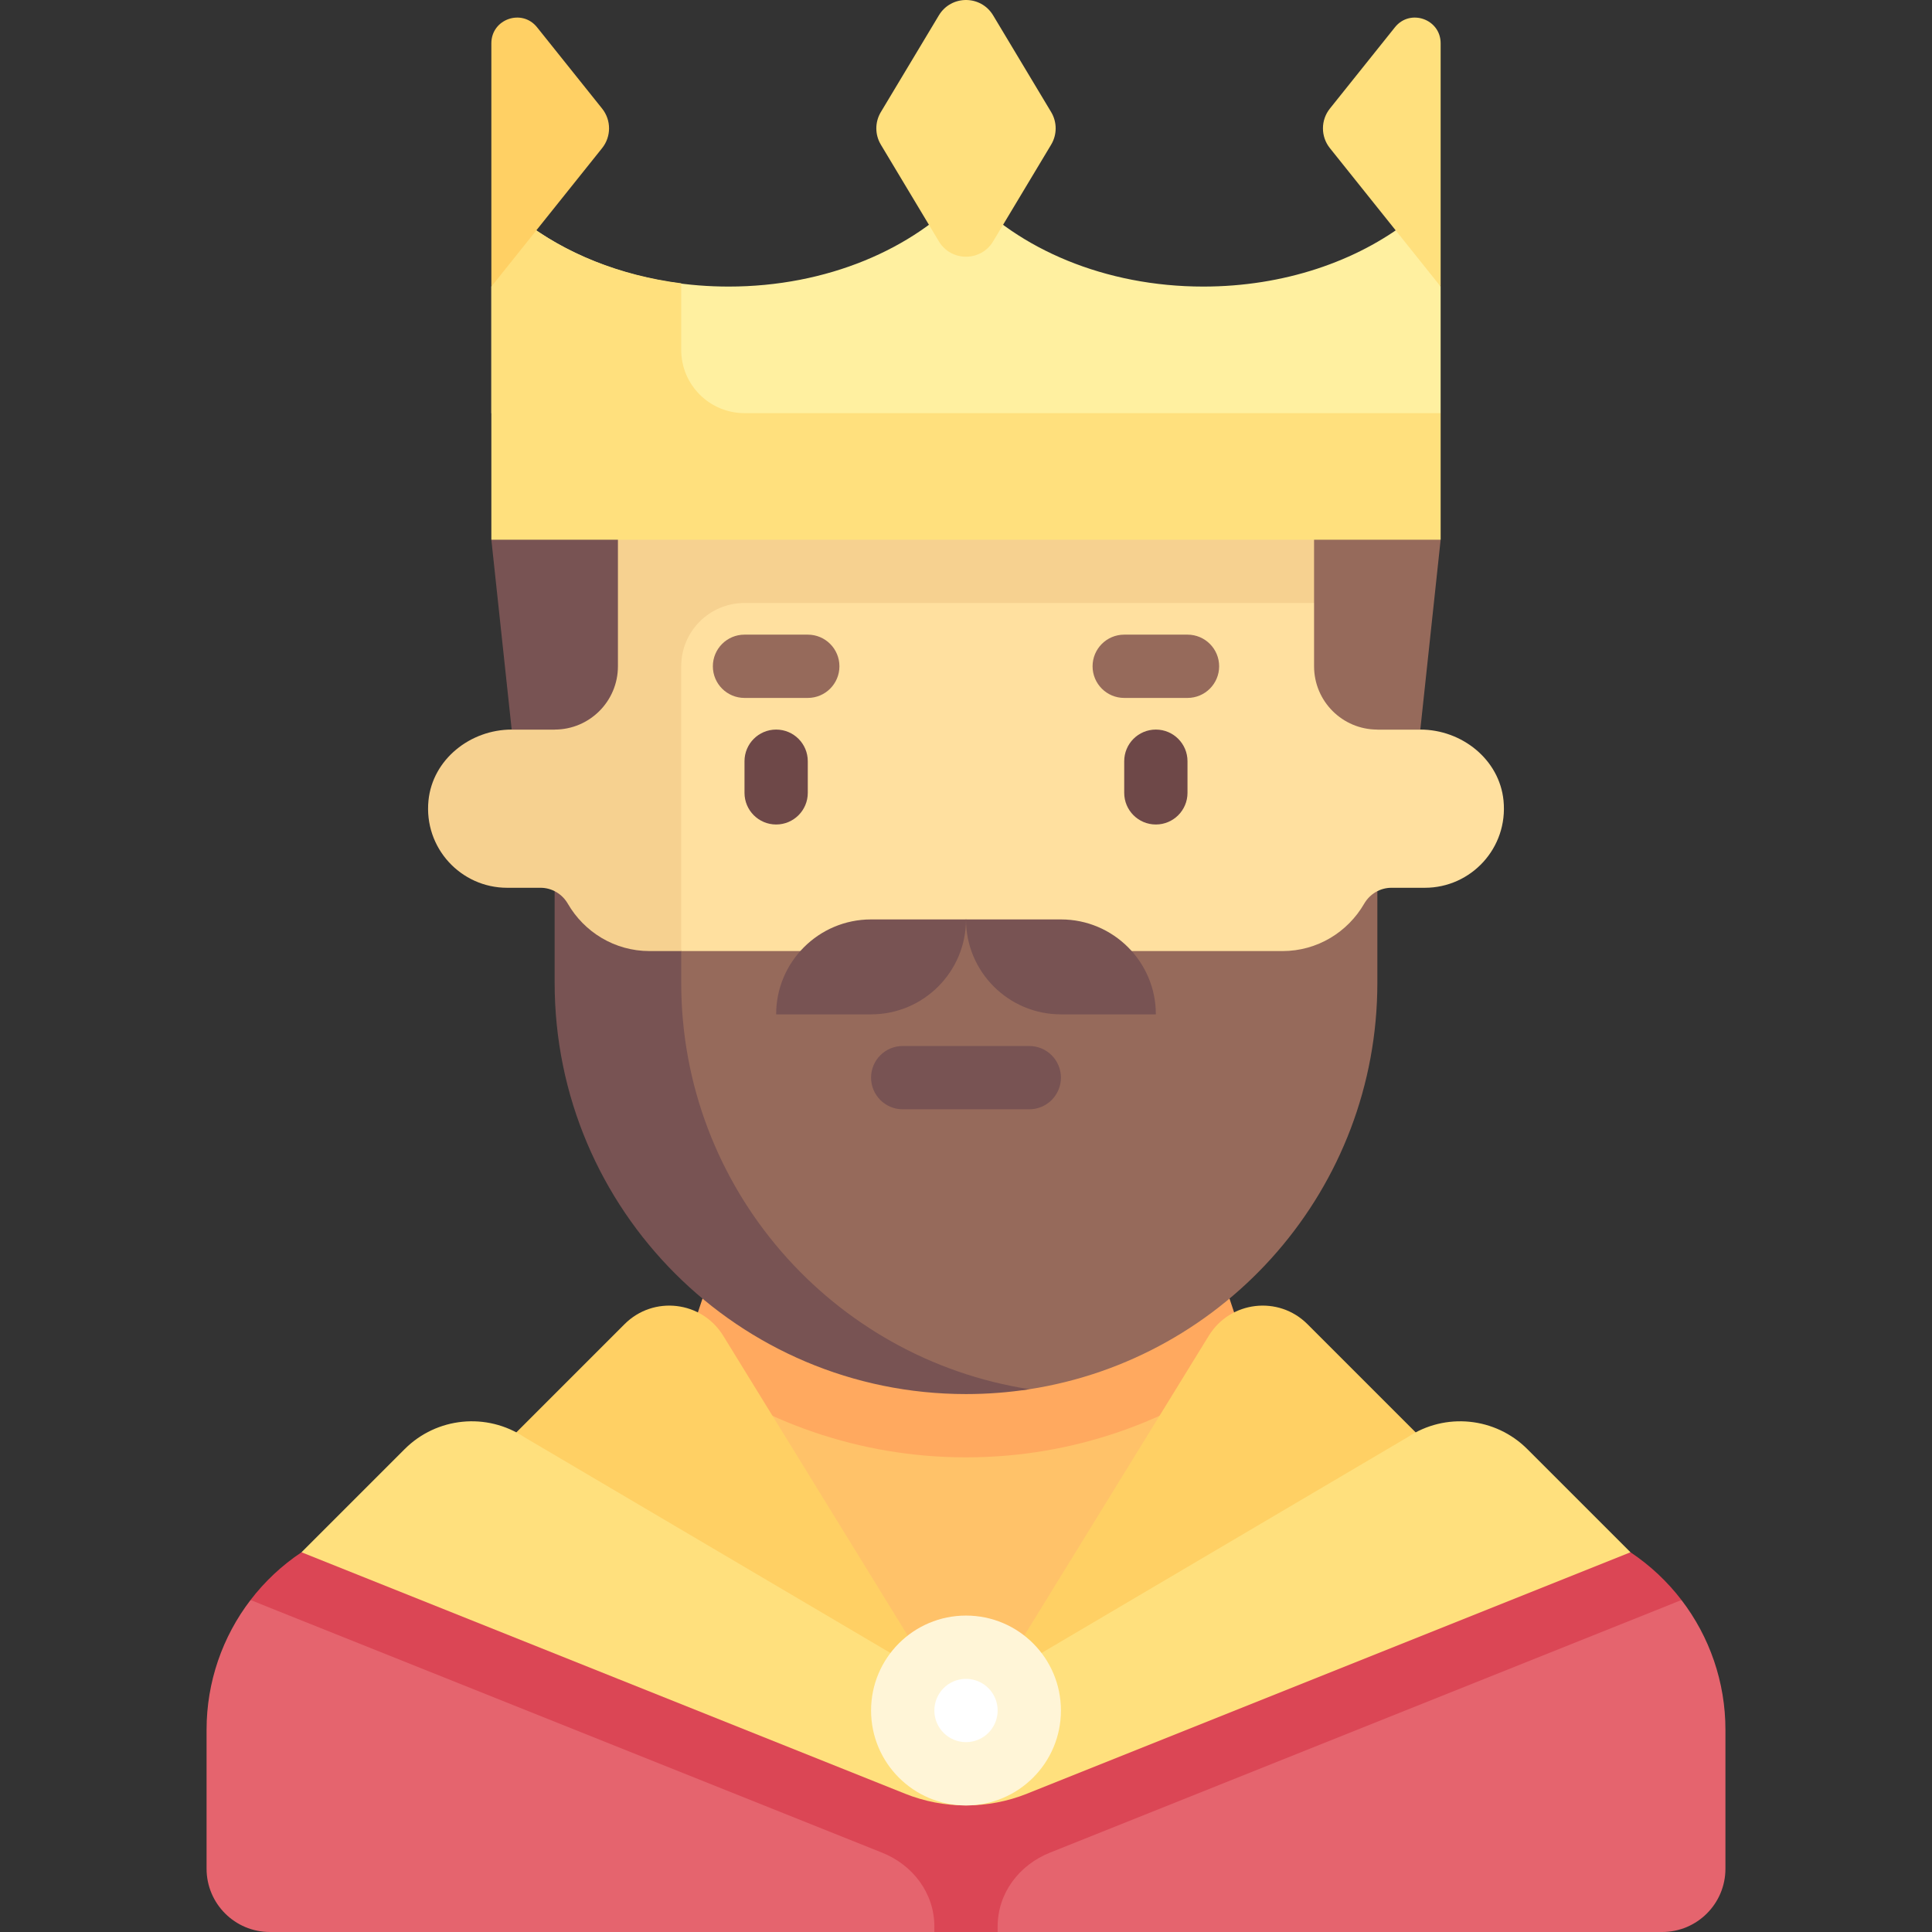 <svg id="Capa_1" enable-background="new 0 0 512 512" height="512" viewBox="0 0 512 512" width="512" xmlns="http://www.w3.org/2000/svg"><rect x="0" y="0" width="512" height="512" fill="#333333" stroke="none"/><g><path d="m445.606 424.016-379.21-.002c-7.456 9.73-11.653 21.77-11.653 34.364v36.851c0 9.263 7.509 16.771 16.771 16.771h368.971c9.263 0 16.771-7.509 16.771-16.771v-36.851c.001-12.593-4.195-24.631-11.65-34.362z" fill="#e5646e"/><path d="m432.1 411.372h-143.838l-28.452 16.771h-7.621l-28.452-16.771h-143.837c-5.236 3.491-9.778 7.78-13.504 12.642l7.275 2.93 159.929 63.97c.045.018.091.036.136.054 8.187 3.25 13.879 10.754 13.879 19.562v1.47h16.771v-1.47c0-8.808 5.692-16.312 13.879-19.562.045-.018.091-.036.136-.054l159.928-63.971 7.278-2.927c-3.727-4.862-8.271-9.154-13.507-12.644z" fill="#db4655"/><path d="m356.628 436.529h-201.256l33.542-74.196h134.172z" fill="#ffc269"/><path d="m180.574 360.92c21.03 15.811 47.089 25.294 75.426 25.294s54.395-9.483 75.426-25.294l-8.34-25.02h-134.172z" fill="#ffa95f"/><path d="m373.402 58.491c-13.894 10.768-33.172 17.453-54.51 17.453-26.051 0-49.03-9.963-62.893-25.157-13.863 15.194-36.842 25.157-62.893 25.157-21.345 0-40.627-6.688-54.522-17.462l-8.37 17.465v33.54l8.386 8.386h234.8l8.386-8.386v-33.54z" fill="#fff0a0"/><path d="m165.667 226.886v33.543c0 60.207 30.127 107.738 90.333 107.738 5.718 0 11.332.836 16.812-.012 52.225-8.084 92.202-53.236 92.202-107.726v-33.543z" fill="#966a5b"/><path d="m180.529 260.429v-33.543h-33.543v33.543c0 60.207 48.807 109.014 109.014 109.014 5.719 0 11.332-.44 16.812-1.288-52.223-8.086-92.283-53.238-92.283-107.726z" fill="#785353"/><path d="m398.448 212.145c-1.093-10.912-11.085-18.801-22.051-18.801h-11.383v-58.7h-218.028l33.543 117.4h50.317l25.154-8.386 25.154 8.386h58.703c9.284 0 17.326-5.06 21.665-12.552 1.502-2.593 4.228-4.22 7.225-4.22h8.846c12.292 0 22.112-10.578 20.855-23.127z" fill="#ffe09f"/><path d="m146.986 134.644v58.7h-11.383c-10.966 0-20.959 7.89-22.051 18.801-1.257 12.549 8.564 23.127 20.856 23.127h8.846c2.997 0 5.724 1.627 7.225 4.22 4.339 7.492 12.38 12.551 21.664 12.551h8.386v-75.471c0-9.263 7.509-16.771 16.771-16.771h158.2v-25.157z" fill="#f6d190"/><path d="m205.686 218.501c-4.635 0-8.386-3.755-8.386-8.386v-8.386c0-4.631 3.751-8.386 8.386-8.386s8.386 3.755 8.386 8.386v8.386c0 4.631-3.751 8.386-8.386 8.386z" fill="#6e4848"/><path d="m306.314 218.501c-4.635 0-8.386-3.755-8.386-8.386v-8.386c0-4.631 3.751-8.386 8.386-8.386s8.386 3.755 8.386 8.386v8.386c0 4.631-3.751 8.386-8.386 8.386z" fill="#6e4848"/><path d="m214.072 184.958h-16.772c-4.635 0-8.386-3.755-8.386-8.386s3.751-8.386 8.386-8.386h16.771c4.635 0 8.386 3.755 8.386 8.386s-3.75 8.386-8.385 8.386z" fill="#966a5b"/><path d="m314.7 184.958h-16.771c-4.635 0-8.386-3.755-8.386-8.386s3.751-8.386 8.386-8.386h16.771c4.635 0 8.386 3.755 8.386 8.386s-3.751 8.386-8.386 8.386z" fill="#966a5b"/><path d="m248.809 4.071-15.378 25.63c-1.593 2.656-1.593 5.973 0 8.629l15.378 25.63c3.257 5.428 11.124 5.428 14.381 0l15.378-25.63c1.593-2.656 1.593-5.973 0-8.629l-15.378-25.63c-3.256-5.428-11.124-5.428-14.381 0z" fill="#ffe07d"/><g fill="#785353"><path d="m256 243.658h-25.157c-13.894 0-25.157 11.263-25.157 25.157h25.157c13.894 0 25.157-11.263 25.157-25.157z"/><path d="m256 243.658h25.157c13.894 0 25.157 11.263 25.157 25.157h-25.157c-13.894 0-25.157-11.263-25.157-25.157z"/><path d="m272.771 293.972h-33.543c-4.635 0-8.386-3.755-8.386-8.386s3.751-8.386 8.386-8.386h33.543c4.635 0 8.386 3.755 8.386 8.386s-3.751 8.386-8.386 8.386z"/></g><path d="m247.614 444.914-55.957-90.93c-5.678-9.226-18.482-10.73-26.143-3.069l-35.3 35.3 100.628 58.7h16.772" fill="#ffd064"/><path d="m146.986 193.344h-11.383l-5.388-50.314 33.543-8.386v41.928c-.001 9.263-7.509 16.772-16.772 16.772z" fill="#785353"/><path d="m365.014 193.344h11.383l5.388-50.314-33.543-8.386v41.928c.001 9.263 7.509 16.772 16.772 16.772z" fill="#966a5b"/><path d="m264.386 444.914 55.957-90.93c5.678-9.226 18.482-10.73 26.143-3.069l35.3 35.3-100.628 58.7h-16.772" fill="#ffd064"/><path d="m404.754 384.027c-8.48-8.48-21.766-9.795-31.743-3.144l-108.626 64.032h-16.771l-108.626-64.032c-9.977-6.652-23.263-5.336-31.743 3.144l-27.345 27.345 159.928 63.971c5.143 2.057 10.632 3.114 16.172 3.114 5.54 0 11.028-1.057 16.172-3.114l159.928-63.971z" fill="#ffe07d"/><circle cx="256" cy="453.3" fill="#fff5d7" r="25.157"/><circle cx="256" cy="453.3" fill="#fff" r="8.386"/><path d="m180.529 92.715v-17.632c-16.279-2.066-30.845-7.996-41.944-16.602l-8.37 17.465v67.082h251.571v-33.543h-184.486c-9.262.002-16.771-7.507-16.771-16.77z" fill="#ffe07d"/><path d="m130.215 11.472v64.472l29.352-36.69c2.45-3.063 2.45-7.414 0-10.477l-17.243-21.553c-4.015-5.019-12.109-2.18-12.109 4.248z" fill="#ffd064"/><path d="m381.785 75.944v-64.472c0-6.428-8.094-9.267-12.11-4.248l-17.242 21.553c-2.45 3.063-2.45 7.414 0 10.477z" fill="#ffe07d"/></g></svg>